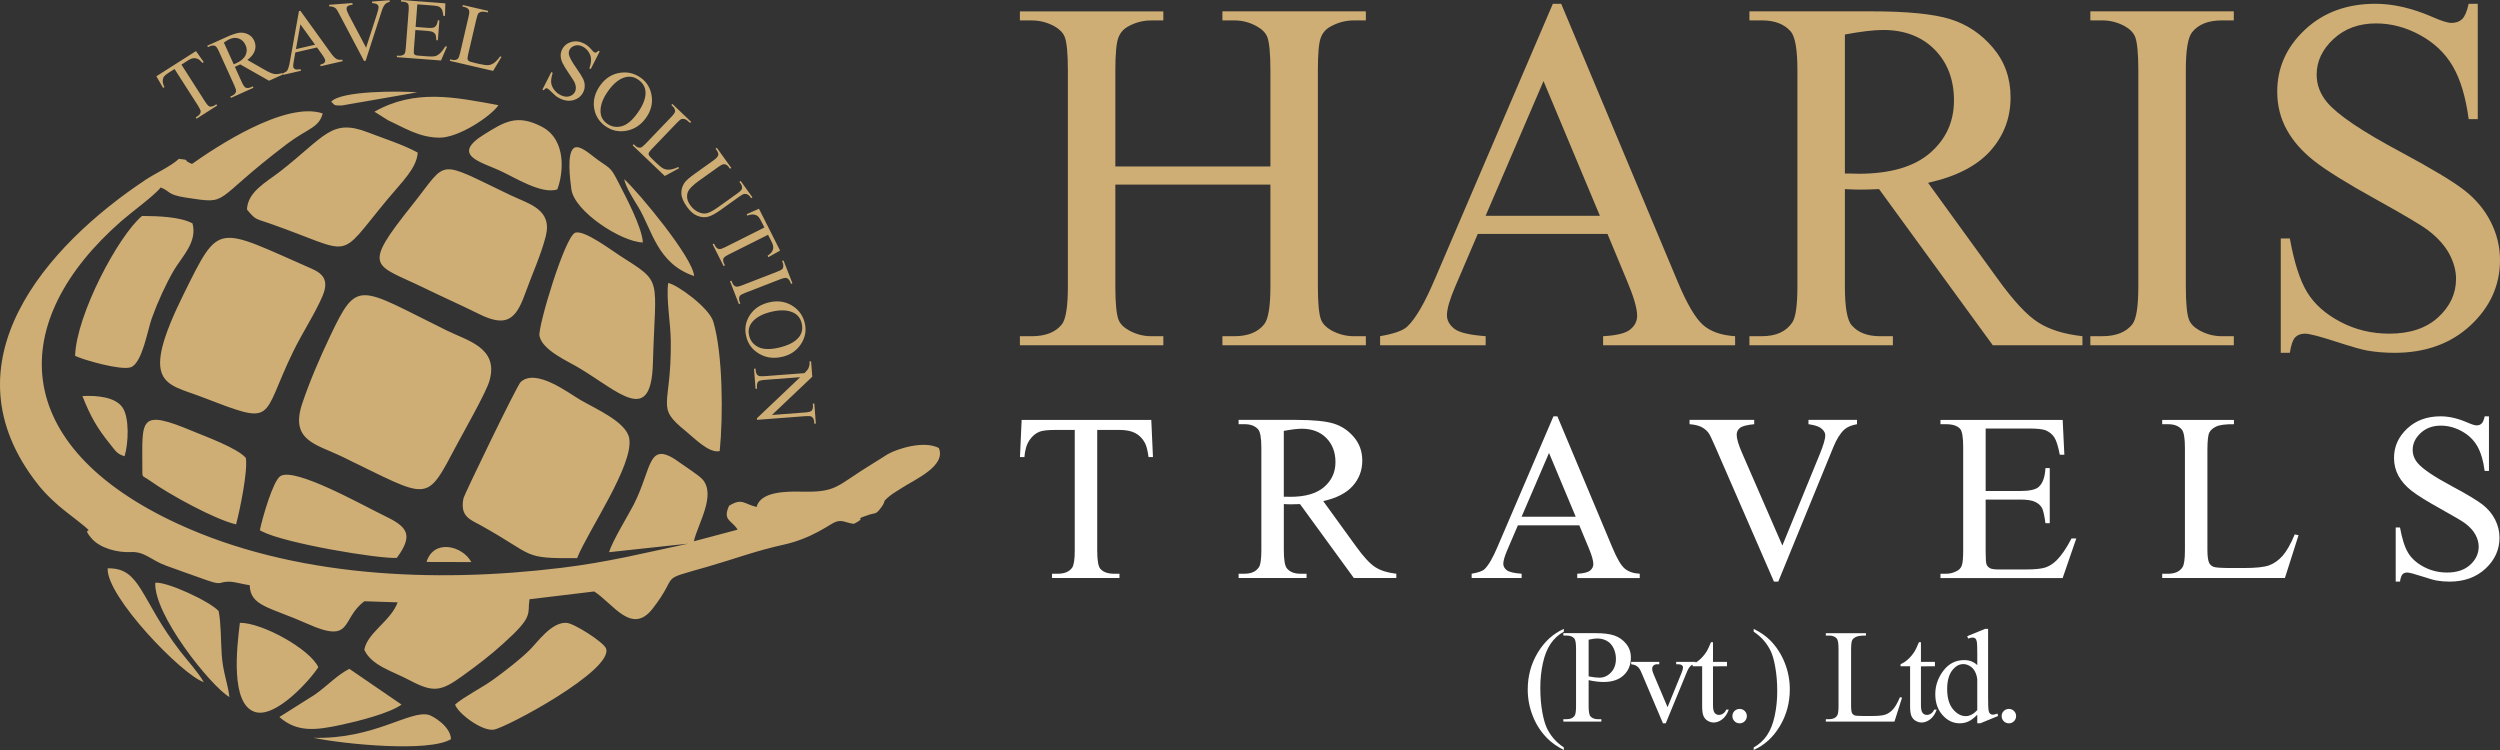 <svg width="170" height="51" viewBox="0 0 170 51" fill="none" xmlns="http://www.w3.org/2000/svg">
<rect x="0" y="0" width="170" height="51" fill="#333333" stroke="none"/>
<path d="M75.843 11.319H86.388V4.778C86.388 3.625 86.313 2.866 86.17 2.501C86.055 2.226 85.821 1.987 85.46 1.787C84.979 1.519 84.47 1.388 83.932 1.388H83.124V0.772H92.878V1.388H92.071C91.532 1.388 91.023 1.513 90.543 1.77C90.182 1.947 89.936 2.216 89.81 2.575C89.678 2.935 89.615 3.671 89.615 4.779V19.472C89.615 20.619 89.69 21.378 89.833 21.743C89.947 22.023 90.176 22.262 90.525 22.462C91.018 22.731 91.534 22.863 92.071 22.863H92.878V23.479H83.124V22.863H83.932C84.865 22.863 85.54 22.588 85.969 22.046C86.249 21.687 86.388 20.831 86.388 19.472V12.554H75.843V19.472C75.843 20.619 75.918 21.378 76.061 21.743C76.17 22.023 76.404 22.262 76.765 22.462C77.246 22.731 77.749 22.863 78.288 22.863H79.107V23.479H69.353V22.863H70.16C71.104 22.863 71.786 22.588 72.215 22.046C72.483 21.687 72.616 20.831 72.616 19.472V4.779C72.616 3.625 72.541 2.867 72.398 2.502C72.284 2.227 72.055 1.988 71.705 1.788C71.213 1.52 70.697 1.389 70.16 1.389H69.353V0.773H79.107V1.389H78.288C77.749 1.389 77.246 1.514 76.765 1.771C76.416 1.948 76.175 2.216 76.044 2.576C75.912 2.936 75.843 3.672 75.843 4.78V11.321V11.319ZM109.309 15.908H100.488L98.965 19.464C98.587 20.343 98.392 21.005 98.392 21.439C98.392 21.782 98.558 22.091 98.89 22.353C99.217 22.61 99.932 22.782 101.025 22.861V23.477H93.847V22.861C94.797 22.695 95.409 22.479 95.69 22.21C96.263 21.673 96.892 20.583 97.585 18.945L105.594 0.257H106.161L114.078 19.145C114.713 20.664 115.291 21.645 115.813 22.102C116.333 22.553 117.054 22.804 117.988 22.861V23.477H109.012V22.861C109.917 22.816 110.53 22.666 110.85 22.41C111.17 22.153 111.325 21.839 111.325 21.468C111.325 20.977 111.101 20.2 110.655 19.139L109.31 15.908H109.309ZM108.794 14.676L104.959 5.514L101.021 14.676H108.795H108.794ZM141.606 23.477H135.51L127.777 12.86C127.221 12.883 126.769 12.894 126.42 12.894C126.278 12.894 126.122 12.888 125.962 12.883C125.796 12.877 125.63 12.871 125.452 12.86V19.47C125.452 20.897 125.607 21.782 125.922 22.125C126.346 22.615 126.981 22.861 127.828 22.861H128.715V23.477H118.961V22.861H119.813C120.775 22.861 121.462 22.547 121.875 21.925C122.109 21.582 122.224 20.76 122.224 19.47V4.777C122.224 3.35 122.07 2.465 121.754 2.123C121.319 1.632 120.673 1.387 119.814 1.387H118.961V0.771H127.25C129.672 0.771 131.453 0.947 132.597 1.295C133.748 1.649 134.721 2.3 135.517 3.242C136.318 4.184 136.719 5.308 136.719 6.615C136.719 8.014 136.261 9.224 135.35 10.252C134.434 11.279 133.026 12.004 131.108 12.432L135.82 18.934C136.896 20.43 137.818 21.428 138.59 21.919C139.357 22.415 140.364 22.724 141.606 22.861V23.477ZM125.451 11.798C125.663 11.798 125.846 11.798 126.001 11.804C126.155 11.81 126.281 11.815 126.379 11.815C128.525 11.815 130.146 11.347 131.233 10.411C132.326 9.469 132.87 8.276 132.87 6.827C132.87 5.411 132.429 4.258 131.554 3.368C130.673 2.484 129.505 2.038 128.057 2.038C127.415 2.038 126.545 2.141 125.452 2.347V11.799L125.451 11.798ZM151.899 22.861V23.477H142.144V22.861H142.951C143.896 22.861 144.577 22.586 145.006 22.044C145.275 21.685 145.406 20.829 145.406 19.47V4.777C145.406 3.629 145.332 2.871 145.188 2.505C145.074 2.226 144.845 1.986 144.497 1.786C144.004 1.518 143.489 1.387 142.951 1.387H142.144V0.771H151.899V1.387H151.08C150.153 1.387 149.477 1.661 149.054 2.203C148.774 2.563 148.636 3.419 148.636 4.778V19.471C148.636 20.619 148.711 21.377 148.854 21.742C148.963 22.022 149.198 22.262 149.558 22.462C150.039 22.73 150.543 22.862 151.081 22.862H151.9L151.899 22.861ZM168.488 0.256V8.1H167.87C167.669 6.593 167.309 5.394 166.788 4.503C166.268 3.612 165.523 2.904 164.556 2.38C163.594 1.855 162.597 1.592 161.568 1.592C160.4 1.592 159.438 1.946 158.676 2.653C157.915 3.361 157.532 4.172 157.532 5.074C157.532 5.765 157.772 6.398 158.253 6.969C158.952 7.802 160.6 8.922 163.211 10.314C165.34 11.456 166.794 12.329 167.573 12.934C168.352 13.544 168.953 14.258 169.37 15.085C169.789 15.913 170 16.775 170 17.683C170 19.4 169.33 20.879 167.996 22.124C166.657 23.369 164.933 23.991 162.832 23.991C162.168 23.991 161.55 23.939 160.966 23.837C160.617 23.779 159.901 23.574 158.808 23.22C157.72 22.866 157.028 22.689 156.735 22.689C156.455 22.689 156.232 22.775 156.071 22.94C155.911 23.111 155.791 23.459 155.71 23.991H155.092V16.216H155.71C156.003 17.843 156.392 19.065 156.884 19.869C157.376 20.68 158.132 21.353 159.145 21.884C160.157 22.421 161.269 22.689 162.476 22.689C163.873 22.689 164.983 22.318 165.791 21.582C166.604 20.839 167.011 19.966 167.011 18.962C167.011 18.403 166.856 17.838 166.553 17.267C166.243 16.696 165.768 16.166 165.122 15.669C164.686 15.333 163.49 14.625 161.538 13.54C159.586 12.462 158.196 11.594 157.371 10.949C156.547 10.304 155.916 9.584 155.493 8.809C155.064 8.026 154.852 7.165 154.852 6.228C154.852 4.601 155.481 3.197 156.735 2.021C157.989 0.845 159.591 0.257 161.527 0.257C162.74 0.257 164.023 0.555 165.379 1.142C166.008 1.421 166.449 1.559 166.707 1.559C166.999 1.559 167.24 1.473 167.422 1.302C167.605 1.126 167.755 0.783 167.869 0.257H168.487L168.488 0.256Z" fill="#CEAE75"/>
<path d="M78.287 28.553L78.401 31.08H78.1C78.04 30.637 77.962 30.319 77.861 30.129C77.696 29.823 77.479 29.597 77.205 29.453C76.932 29.307 76.574 29.235 76.129 29.235H74.611V37.441C74.611 38.104 74.682 38.517 74.825 38.682C75.026 38.904 75.335 39.014 75.753 39.014H76.124V39.306H71.538V39.014H71.925C72.386 39.014 72.712 38.877 72.907 38.601C73.023 38.431 73.083 38.044 73.083 37.441V29.235H71.79C71.285 29.235 70.928 29.272 70.716 29.346C70.44 29.446 70.207 29.637 70.01 29.924C69.815 30.208 69.697 30.595 69.659 31.081H69.358L69.472 28.554H78.287V28.553ZM94.949 39.306H92.063L88.401 34.278C88.138 34.289 87.924 34.294 87.758 34.294C87.691 34.294 87.617 34.291 87.541 34.288C87.463 34.285 87.384 34.282 87.3 34.277V37.407C87.3 38.083 87.373 38.502 87.523 38.664C87.723 38.897 88.024 39.013 88.425 39.013H88.846V39.304H84.226V39.013H84.63C85.085 39.013 85.411 38.864 85.606 38.569C85.717 38.407 85.772 38.018 85.772 37.407V30.45C85.772 29.774 85.698 29.355 85.549 29.193C85.343 28.961 85.037 28.845 84.63 28.845H84.226V28.553H88.151C89.298 28.553 90.141 28.637 90.683 28.801C91.228 28.969 91.689 29.277 92.066 29.723C92.445 30.169 92.635 30.702 92.635 31.321C92.635 31.984 92.419 32.556 91.987 33.042C91.553 33.529 90.886 33.872 89.979 34.075L92.209 37.153C92.719 37.861 93.156 38.335 93.521 38.567C93.885 38.802 94.362 38.948 94.949 39.013V39.304V39.306ZM87.299 33.776C87.4 33.776 87.487 33.776 87.559 33.779C87.633 33.781 87.693 33.784 87.738 33.784C88.755 33.784 89.522 33.562 90.037 33.12C90.555 32.673 90.812 32.109 90.812 31.422C90.812 30.752 90.604 30.206 90.189 29.784C89.771 29.365 89.219 29.154 88.532 29.154C88.229 29.154 87.817 29.203 87.299 29.3V33.777V33.776ZM107.393 35.722H103.216L102.494 37.406C102.316 37.822 102.224 38.136 102.224 38.342C102.224 38.504 102.302 38.649 102.459 38.774C102.614 38.895 102.953 38.977 103.471 39.014V39.306H100.072V39.014C100.522 38.936 100.812 38.833 100.944 38.707C101.215 38.453 101.514 37.937 101.841 37.161L105.634 28.311H105.902L109.651 37.255C109.951 37.974 110.225 38.44 110.472 38.656C110.719 38.869 111.061 38.988 111.503 39.015V39.307H107.252V39.015C107.68 38.994 107.971 38.924 108.122 38.802C108.273 38.68 108.347 38.531 108.347 38.356C108.347 38.123 108.241 37.755 108.03 37.252L107.393 35.723V35.722ZM107.149 35.138L105.333 30.799L103.468 35.138H107.149ZM126.276 28.553V28.845C125.896 28.915 125.607 29.036 125.411 29.212C125.132 29.471 124.882 29.872 124.665 30.409L120.922 39.549H120.629L116.598 30.288C116.392 29.809 116.246 29.517 116.162 29.412C116.029 29.248 115.867 29.117 115.671 29.023C115.478 28.931 115.218 28.871 114.89 28.845V28.553H119.287V28.845C118.788 28.894 118.466 28.977 118.316 29.099C118.169 29.22 118.094 29.374 118.094 29.566C118.094 29.828 118.216 30.241 118.46 30.801L121.201 37.096L123.746 30.879C123.995 30.266 124.12 29.841 124.12 29.603C124.12 29.452 124.041 29.303 123.89 29.166C123.736 29.025 123.475 28.925 123.112 28.868C123.084 28.863 123.038 28.855 122.976 28.844V28.552H126.276V28.553ZM135.025 29.137V33.387H137.399C138.015 33.387 138.424 33.294 138.63 33.111C138.906 32.868 139.058 32.44 139.091 31.83H139.383V35.576H139.091C139.018 35.052 138.942 34.715 138.868 34.566C138.774 34.382 138.616 34.235 138.399 34.131C138.182 34.026 137.849 33.971 137.398 33.971H135.024V37.518C135.024 37.993 135.046 38.283 135.086 38.385C135.13 38.488 135.203 38.572 135.309 38.631C135.414 38.694 135.617 38.724 135.913 38.724H137.738C138.346 38.724 138.788 38.68 139.064 38.596C139.338 38.512 139.604 38.344 139.855 38.096C140.183 37.77 140.52 37.274 140.863 36.614H141.189L140.26 39.307H131.951V39.015H132.333C132.588 39.015 132.829 38.953 133.057 38.832C133.228 38.748 133.345 38.621 133.404 38.451C133.467 38.28 133.497 37.935 133.497 37.41V30.42C133.497 29.738 133.429 29.319 133.291 29.163C133.098 28.951 132.781 28.847 132.334 28.847H131.952V28.555H140.262L140.376 30.923H140.066C139.956 30.353 139.834 29.96 139.698 29.747C139.563 29.534 139.362 29.371 139.099 29.258C138.888 29.18 138.513 29.139 137.98 29.139H135.025V29.137ZM156.041 36.338L156.301 36.395L155.373 39.306H147.03V39.014H147.434C147.889 39.014 148.214 38.868 148.409 38.574C148.52 38.406 148.575 38.017 148.575 37.409V30.452C148.575 29.782 148.501 29.363 148.353 29.195C148.146 28.963 147.841 28.847 147.434 28.847H147.03V28.555H151.909V28.847C151.338 28.841 150.936 28.892 150.704 29.003C150.473 29.112 150.316 29.251 150.232 29.417C150.148 29.585 150.104 29.985 150.104 30.614V37.393C150.104 37.834 150.148 38.134 150.232 38.298C150.295 38.411 150.395 38.492 150.528 38.547C150.657 38.598 151.073 38.626 151.769 38.626H152.555C153.385 38.626 153.964 38.566 154.298 38.444C154.631 38.323 154.938 38.107 155.214 37.799C155.488 37.49 155.764 37.004 156.042 36.339L156.041 36.338ZM169.249 28.31V32.023H168.957C168.862 31.31 168.691 30.742 168.445 30.321C168.198 29.899 167.846 29.564 167.388 29.316C166.932 29.067 166.46 28.943 165.973 28.943C165.42 28.943 164.965 29.111 164.604 29.446C164.243 29.781 164.062 30.165 164.062 30.592C164.062 30.919 164.175 31.219 164.403 31.489C164.734 31.884 165.515 32.414 166.751 33.073C167.759 33.613 168.448 34.027 168.816 34.314C169.185 34.602 169.47 34.941 169.668 35.333C169.865 35.725 169.966 36.133 169.966 36.563C169.966 37.376 169.649 38.076 169.017 38.665C168.383 39.254 167.567 39.55 166.573 39.55C166.258 39.55 165.965 39.525 165.689 39.476C165.523 39.45 165.184 39.352 164.667 39.184C164.152 39.016 163.823 38.932 163.685 38.932C163.552 38.932 163.447 38.973 163.371 39.051C163.295 39.132 163.237 39.298 163.2 39.549H162.908V35.867H163.2C163.339 36.638 163.523 37.216 163.756 37.597C163.989 37.981 164.347 38.3 164.826 38.551C165.306 38.805 165.833 38.932 166.404 38.932C167.066 38.932 167.591 38.757 167.973 38.408C168.359 38.056 168.551 37.642 168.551 37.167C168.551 36.902 168.478 36.634 168.334 36.364C168.188 36.094 167.963 35.843 167.656 35.608C167.45 35.448 166.883 35.113 165.959 34.599C165.035 34.088 164.376 33.677 163.986 33.372C163.596 33.066 163.297 32.726 163.097 32.358C162.894 31.988 162.793 31.58 162.793 31.137C162.793 30.367 163.092 29.702 163.686 29.145C164.279 28.588 165.038 28.31 165.955 28.31C166.529 28.31 167.137 28.45 167.779 28.729C168.078 28.861 168.286 28.926 168.409 28.926C168.547 28.926 168.661 28.885 168.748 28.804C168.835 28.72 168.905 28.558 168.96 28.31H169.252H169.249Z" fill="white"/>
<path d="M106.342 50.827V51C105.895 50.776 105.52 50.513 105.22 50.212C104.794 49.785 104.463 49.28 104.233 48.697C104.001 48.115 103.886 47.512 103.886 46.886C103.886 45.972 104.113 45.136 104.566 44.383C105.02 43.628 105.612 43.089 106.342 42.763V42.954C105.976 43.155 105.676 43.428 105.442 43.776C105.207 44.124 105.031 44.564 104.915 45.097C104.798 45.631 104.741 46.189 104.741 46.769C104.741 47.4 104.79 47.973 104.888 48.489C104.966 48.896 105.059 49.222 105.168 49.468C105.279 49.715 105.427 49.951 105.612 50.178C105.798 50.405 106.042 50.623 106.341 50.828L106.342 50.827ZM108.027 46.248V48.007C108.027 48.384 108.068 48.619 108.151 48.71C108.264 48.84 108.433 48.905 108.661 48.905H108.892V49.068H106.308V48.905H106.535C106.789 48.905 106.973 48.822 107.082 48.657C107.141 48.566 107.171 48.348 107.171 48.007V44.115C107.171 43.737 107.131 43.503 107.051 43.413C106.934 43.283 106.763 43.218 106.534 43.218H106.307V43.055H108.517C109.056 43.055 109.481 43.11 109.793 43.221C110.104 43.331 110.367 43.518 110.58 43.781C110.794 44.045 110.9 44.356 110.9 44.716C110.9 45.206 110.738 45.606 110.413 45.913C110.089 46.22 109.632 46.375 109.038 46.375C108.892 46.375 108.736 46.364 108.568 46.344C108.398 46.324 108.218 46.293 108.025 46.25L108.027 46.248ZM108.027 45.995C108.184 46.025 108.323 46.047 108.445 46.061C108.564 46.076 108.669 46.083 108.754 46.083C109.062 46.083 109.326 45.964 109.548 45.727C109.771 45.489 109.883 45.182 109.883 44.805C109.883 44.545 109.83 44.303 109.724 44.082C109.618 43.86 109.467 43.693 109.272 43.582C109.076 43.472 108.855 43.416 108.608 43.416C108.456 43.416 108.263 43.444 108.027 43.501V45.994V45.995ZM110.921 45.005H112.83V45.168H112.706C112.59 45.168 112.502 45.197 112.442 45.253C112.379 45.308 112.349 45.384 112.349 45.478C112.349 45.581 112.381 45.704 112.444 45.845L113.394 48.088L114.344 45.762C114.412 45.596 114.445 45.471 114.445 45.386C114.445 45.343 114.435 45.31 114.41 45.283C114.377 45.239 114.336 45.208 114.286 45.192C114.236 45.175 114.133 45.168 113.98 45.168V45.005H115.302V45.168C115.147 45.18 115.041 45.211 114.982 45.262C114.877 45.351 114.785 45.501 114.702 45.709L113.271 49.186H113.081L111.631 45.767C111.565 45.605 111.503 45.491 111.444 45.421C111.385 45.351 111.309 45.292 111.218 45.244C111.168 45.217 111.067 45.193 110.921 45.169V45.005V45.005ZM116.484 43.671V45.005H117.434V45.304L116.484 45.312V47.944C116.484 48.208 116.522 48.386 116.597 48.477C116.671 48.569 116.769 48.614 116.887 48.614C116.986 48.614 117.08 48.584 117.172 48.522C117.263 48.462 117.335 48.371 117.384 48.251H117.557C117.454 48.543 117.306 48.762 117.117 48.91C116.926 49.057 116.73 49.131 116.528 49.131C116.392 49.131 116.259 49.093 116.128 49.017C115.997 48.942 115.902 48.832 115.84 48.693C115.778 48.552 115.746 48.336 115.746 48.042V45.304H115.1V45.163C115.264 45.098 115.431 44.989 115.602 44.837C115.773 44.683 115.925 44.5 116.06 44.286C116.128 44.174 116.224 43.969 116.347 43.671H116.483H116.484ZM118.294 48.207C118.433 48.207 118.549 48.255 118.645 48.35C118.738 48.445 118.786 48.56 118.786 48.696C118.786 48.831 118.737 48.947 118.642 49.043C118.546 49.138 118.432 49.186 118.294 49.186C118.159 49.186 118.043 49.138 117.947 49.043C117.851 48.947 117.803 48.831 117.803 48.696C117.803 48.559 117.852 48.443 117.947 48.347C118.043 48.254 118.159 48.207 118.294 48.207ZM119.251 42.955V42.764C119.702 42.985 120.078 43.246 120.378 43.547C120.801 43.978 121.129 44.484 121.36 45.065C121.592 45.643 121.707 46.248 121.707 46.877C121.707 47.791 121.481 48.627 121.028 49.381C120.575 50.136 119.983 50.675 119.25 51V50.827C119.616 50.624 119.918 50.35 120.154 50.004C120.391 49.657 120.565 49.215 120.68 48.68C120.794 48.145 120.852 47.59 120.852 47.008C120.852 46.38 120.803 45.807 120.704 45.288C120.63 44.881 120.538 44.556 120.425 44.311C120.314 44.066 120.166 43.831 119.981 43.603C119.797 43.377 119.553 43.159 119.25 42.953L119.251 42.955ZM129.196 47.408L129.341 47.44L128.823 49.068H124.156V48.905H124.382C124.637 48.905 124.818 48.823 124.927 48.659C124.99 48.565 125.02 48.347 125.02 48.008V44.117C125.02 43.741 124.979 43.507 124.896 43.413C124.78 43.284 124.609 43.219 124.382 43.219H124.156V43.056H126.884V43.219C126.564 43.215 126.34 43.245 126.21 43.307C126.081 43.367 125.993 43.446 125.946 43.538C125.898 43.631 125.874 43.856 125.874 44.208V47.999C125.874 48.245 125.898 48.413 125.946 48.506C125.981 48.569 126.036 48.614 126.11 48.645C126.183 48.674 126.415 48.689 126.805 48.689H127.245C127.709 48.689 128.033 48.656 128.22 48.588C128.406 48.52 128.578 48.399 128.732 48.227C128.885 48.054 129.039 47.782 129.195 47.41L129.196 47.408ZM130.624 43.671V45.005H131.574V45.304L130.624 45.312V47.944C130.624 48.208 130.662 48.386 130.737 48.477C130.811 48.569 130.909 48.614 131.027 48.614C131.125 48.614 131.22 48.584 131.312 48.522C131.403 48.462 131.475 48.371 131.524 48.251H131.697C131.594 48.543 131.446 48.762 131.257 48.91C131.066 49.057 130.87 49.131 130.668 49.131C130.532 49.131 130.399 49.093 130.268 49.017C130.137 48.942 130.042 48.832 129.98 48.693C129.918 48.552 129.886 48.336 129.886 48.042V45.304H129.24V45.163C129.404 45.098 129.57 44.989 129.742 44.837C129.913 44.683 130.064 44.5 130.2 44.286C130.268 44.174 130.364 43.969 130.487 43.671H130.623H130.624ZM134.454 48.599C134.255 48.809 134.061 48.959 133.872 49.049C133.683 49.14 133.477 49.185 133.26 49.185C132.816 49.185 132.427 49.001 132.096 48.63C131.763 48.26 131.599 47.784 131.599 47.203C131.599 46.623 131.782 46.091 132.149 45.608C132.517 45.126 132.988 44.886 133.566 44.886C133.924 44.886 134.221 45.001 134.455 45.228V44.477C134.455 44.016 134.445 43.733 134.422 43.628C134.399 43.522 134.364 43.449 134.317 43.411C134.269 43.374 134.209 43.354 134.138 43.354C134.06 43.354 133.959 43.379 133.83 43.425L133.773 43.261L134.992 42.762H135.191V47.452C135.191 47.925 135.202 48.213 135.224 48.318C135.247 48.421 135.282 48.495 135.332 48.536C135.381 48.577 135.438 48.598 135.504 48.598C135.584 48.598 135.69 48.572 135.825 48.523L135.874 48.686L134.659 49.184H134.454V48.598V48.599ZM134.454 48.29V46.211C134.436 46.008 134.383 45.824 134.293 45.658C134.205 45.492 134.087 45.369 133.94 45.284C133.792 45.201 133.651 45.158 133.51 45.158C133.25 45.158 133.016 45.274 132.812 45.508C132.542 45.814 132.407 46.262 132.407 46.851C132.407 47.447 132.538 47.904 132.798 48.221C133.059 48.537 133.35 48.696 133.669 48.696C133.941 48.696 134.201 48.56 134.453 48.289L134.454 48.29ZM136.603 48.207C136.742 48.207 136.858 48.255 136.954 48.35C137.047 48.445 137.095 48.56 137.095 48.696C137.095 48.831 137.046 48.947 136.951 49.043C136.855 49.138 136.741 49.186 136.603 49.186C136.468 49.186 136.352 49.138 136.256 49.043C136.161 48.947 136.112 48.831 136.112 48.696C136.112 48.559 136.161 48.443 136.256 48.347C136.352 48.254 136.468 48.207 136.603 48.207Z" fill="white"/>
<path fill-rule="evenodd" clip-rule="evenodd" d="M10.922 12.748C11.615 13.008 11.325 13.239 12.672 13.442C15.708 13.898 14.267 13.768 19.507 9.794C20.907 8.733 21.695 8.703 21.943 7.713C19.378 6.853 14.616 10.047 13.055 11.149C12.297 10.834 13.052 10.902 12.165 10.8C11.623 11.309 10.587 11.769 9.897 12.228C3.187 16.683 -3.951 24.667 2.582 32.944C3.111 33.613 3.824 34.283 4.477 34.789C7.24 36.925 5.236 35.455 6.226 36.609C6.811 37.289 8.009 37.587 8.884 37.54C9.848 37.488 10.274 38.101 11.313 38.472C12.171 38.78 13.144 39.135 14.096 39.465C15.148 39.83 14.829 39.554 15.591 39.555C15.942 39.555 16.518 39.731 16.981 39.795C17.023 41.227 18.305 41.261 20.938 42.431C24.034 43.809 23.166 42.081 24.779 40.885L27.04 40.96C26.573 42.239 24.975 43.02 24.773 44.185C25.262 45.265 26.682 45.635 27.827 46.244C29.475 47.118 29.984 47.025 31.477 45.943C32.52 45.187 33.308 44.588 34.215 43.769C36.296 41.891 35.852 41.841 36.005 40.749L40.406 40.22C41.682 41.034 42.961 43.224 44.384 41.382C46.292 38.914 44.608 39.541 48.117 38.535C49.852 38.037 51.414 37.449 53.263 37.044C55.264 36.606 56.452 35.614 56.828 35.486C57.307 35.32 57.521 35.566 58.072 35.619C59.106 35.092 57.847 35.424 59.073 35.011C59.557 34.847 59.54 35.018 59.917 34.513C60.308 33.991 59.909 34.221 60.488 33.735C60.67 33.581 61.101 33.326 61.313 33.187C62.2 32.607 64.355 31.693 63.841 30.465C62.842 29.935 61.038 30.503 60.363 30.887L59.527 31.413C59.496 31.432 59.453 31.458 59.422 31.477C56.82 33.059 56.979 33.485 54.505 33.432C53.457 33.409 51.72 33.419 51.446 34.474C50.57 34.261 50.47 33.846 49.578 34.392C49.109 35.409 49.778 35.374 50.159 36.017L47.181 36.808C47.46 35.605 48.704 33.681 47.777 32.604C47.537 32.324 46.574 31.713 46.313 31.519C43.991 29.789 44.399 31.771 43.083 34.333C42.739 35.005 41.633 36.801 41.416 37.549L46.792 36.968C43.844 37.593 41.414 38.215 38.214 38.608C29.459 39.683 19.899 39.22 12.106 35.626C0.524 30.282 0.461 21.836 8.269 15.018C8.922 14.447 10.551 13.253 10.922 12.751L10.922 12.748ZM32.052 38.221C31.444 37.103 29.493 36.628 29.003 38.213L32.052 38.221ZM22.521 6.919C22.793 7.14 22.628 7.182 23.242 7.173L28.379 6.28C27.226 6.183 23.176 6.159 22.52 6.919H22.521ZM47.197 18.77C47.154 17.562 43.431 13.078 42.441 12.178C42.582 12.798 43.097 13.572 43.404 14.076C44.346 15.632 44.688 17.927 47.197 18.77ZM5.604 26.931C6.159 28.332 6.598 29.101 7.509 30.229C7.89 30.701 7.943 30.853 8.469 31.026C8.736 30.156 8.812 28.408 8.331 27.709C7.838 26.991 6.592 26.881 5.604 26.932L5.604 26.931ZM12.263 44.295C9.498 40.709 9.59 38.597 7.323 38.648C7.206 40.541 12.4 45.917 13.857 46.383C13.452 45.681 12.758 44.937 12.263 44.295ZM30.668 50.26C30.635 49.379 29.43 48.685 29.151 48.61C27.876 48.272 25.406 50.292 21.307 50.169C23.331 50.599 29.186 51.181 30.668 50.26ZM26.404 8.188C27.49 8.68 28.49 9.349 29.873 9.361C31.219 9.372 33.424 7.867 33.895 7.151C30.928 6.606 28.231 6.029 25.461 7.596L26.404 8.188ZM43.716 16.486C43.651 15.44 42.545 13.363 42.051 12.402C41.55 11.426 41.565 11.502 40.671 10.886C40.221 10.575 39.385 9.754 38.999 10.087C38.544 10.481 38.761 12.156 38.85 12.857C39.044 14.378 42.258 16.456 43.717 16.487L43.716 16.486ZM18.997 48.757C20.202 49.81 21.445 49.671 23.244 49.28C24.365 49.037 26.511 48.498 27.303 47.91L23.757 45.481C22.957 45.873 22.199 46.692 21.396 47.243L18.997 48.757ZM14.869 41.556C14.3 40.904 11.321 39.528 10.559 39.627C10.453 41.797 14.286 46.603 15.599 47.404C15.484 46.407 15.164 45.766 15.078 44.525C15.009 43.516 15.041 42.467 14.869 41.556ZM37.896 12.884C38.286 11.871 38.582 9.527 36.842 8.616C35.143 7.728 34.283 8.303 32.942 9.128C30.628 10.552 32.692 11.004 33.995 11.604C35.043 12.086 36.806 13.22 37.896 12.884ZM16.313 42.351C16.109 43.989 15.645 47.881 17.342 48.414C18.778 48.865 21.16 46.147 21.646 45.368C21.069 44.131 17.821 42.338 16.313 42.351ZM45.614 23.178C45.665 27.77 44.517 27.607 46.643 29.327C47.216 29.791 48.219 30.844 48.94 30.674C49.178 28.335 49.16 24.076 48.506 21.875C48.222 20.92 46.041 19.344 45.436 19.244C45.293 20.319 45.599 21.954 45.613 23.177L45.614 23.178ZM9.679 31.818C9.679 32.548 9.645 32.293 10.161 32.662C11.539 33.648 14.655 35.341 16.053 35.657C16.303 34.732 16.86 32.051 16.718 31.14C16.151 30.471 13.956 29.674 13.167 29.344C9.407 27.765 9.677 28.499 9.679 31.818ZM30.945 47.909C31.152 48.523 32.764 49.727 33.566 49.618C34.387 49.507 41.755 45.566 41.208 44.093C41.052 43.672 39.035 42.379 38.52 42.353C37.487 42.299 36.554 43.672 36.01 44.206C35.341 44.865 34.365 45.614 33.581 46.185C32.774 46.772 31.517 47.397 30.945 47.909ZM17.669 36.052C17.713 36.081 17.769 36.113 17.805 36.131C19.414 36.962 25.808 38.015 26.984 37.936C28.169 36.327 27.663 35.805 26.123 35.064C24.683 34.372 20.025 31.736 19.058 32.381C18.557 32.715 17.837 35.248 17.669 36.052ZM5.106 24.195C5.626 24.464 8.248 25.213 8.899 24.972C9.673 24.686 10.042 22.421 10.319 21.651C10.716 20.545 11.281 19.307 11.824 18.38C12.361 17.462 13.44 16.46 13.089 15.19C12.279 14.75 10.798 14.689 9.658 14.685C8.043 16.04 5.199 21.388 5.106 24.195ZM16.794 14.248C17.399 14.97 17.341 14.846 18.341 15.196C24.211 17.253 22.815 17.811 26.341 13.563C27.339 12.359 28.34 11.44 28.405 10.374C27.329 9.801 26.197 9.457 25.048 9.011C22.518 8.026 22.138 9.256 19.016 11.684C18.107 12.39 16.839 13.037 16.794 14.248H16.794ZM36.683 22.84C36.881 23.818 38.602 24.554 39.385 25.024C42.115 26.662 44.278 28.947 44.397 24.711C44.563 18.739 45.126 19.287 42.148 17.382C41.564 17.009 39.748 15.635 39.125 15.82C38.423 16.029 36.564 22.247 36.683 22.839V22.84ZM37.112 16.064C37.577 14.227 35.972 13.874 34.704 13.268C29.599 10.83 30.512 10.829 28.05 13.916C24.536 18.323 25.43 17.918 28.872 19.594C30.156 20.219 31.325 20.734 32.563 21.347C34.369 22.242 35.049 21.804 35.694 20.004C36.162 18.698 36.789 17.341 37.112 16.064V16.064ZM21.931 20.129C22.357 19.118 22.031 18.637 21.199 18.273C14.67 15.412 14.956 15.03 12.518 19.94C9.417 26.184 11.268 26.053 13.673 26.976C18.876 28.974 17.676 28.564 19.922 23.937C20.566 22.61 21.438 21.301 21.931 20.129ZM39.243 37.952C39.975 36.101 43.12 31.599 42.786 29.798C42.578 28.679 40.51 27.81 39.452 27.186C38.605 26.686 36.431 25.023 35.403 25.98C35.15 26.216 31.565 33.647 31.519 33.87C31.261 35.132 31.97 35.324 32.728 35.744C36.43 37.803 35.46 37.988 39.244 37.952H39.243ZM33.285 25.889C33.924 23.646 31.802 23.175 30.385 22.476C24.347 19.501 24.322 18.915 22.441 22.875C21.755 24.32 21.069 25.902 20.552 27.44C19.703 29.968 21.516 30.209 23.195 31.019C29.345 33.984 28.893 34.318 31.102 30.171C31.584 29.268 33.06 26.68 33.286 25.889H33.285Z" fill="#CEAE75"/>
<path d="M13.326 3.471L13.855 4.221L13.764 4.28C13.659 4.156 13.572 4.074 13.505 4.036C13.395 3.975 13.284 3.948 13.172 3.956C13.06 3.965 12.937 4.012 12.801 4.099L12.337 4.394L13.941 6.902C14.071 7.104 14.172 7.216 14.249 7.239C14.354 7.268 14.469 7.242 14.597 7.161L14.711 7.089L14.768 7.179L13.367 8.07L13.31 7.981L13.428 7.905C13.568 7.815 13.64 7.71 13.646 7.588C13.648 7.513 13.592 7.384 13.474 7.199L11.869 4.692L11.474 4.942C11.321 5.04 11.219 5.122 11.168 5.185C11.103 5.269 11.069 5.372 11.065 5.499C11.062 5.624 11.101 5.765 11.184 5.921L11.092 5.98L10.634 5.186L13.327 3.473L13.326 3.471ZM19.249 5.061L18.295 5.491L16.332 4.376C16.247 4.419 16.177 4.452 16.122 4.477C16.1 4.488 16.075 4.497 16.051 4.508C16.024 4.518 15.998 4.529 15.969 4.54L16.437 5.575C16.538 5.797 16.626 5.925 16.699 5.956C16.8 6.004 16.917 5.997 17.049 5.937L17.188 5.875L17.231 5.97L15.706 6.658L15.662 6.562L15.795 6.502C15.946 6.434 16.03 6.336 16.052 6.21C16.064 6.14 16.023 6.003 15.932 5.802L14.89 3.504C14.789 3.28 14.702 3.153 14.628 3.122C14.526 3.076 14.407 3.083 14.273 3.144L14.139 3.205L14.095 3.109L15.392 2.524C15.77 2.353 16.061 2.255 16.265 2.228C16.471 2.203 16.668 2.236 16.859 2.328C17.052 2.419 17.194 2.566 17.286 2.77C17.386 2.989 17.4 3.21 17.33 3.435C17.26 3.66 17.091 3.873 16.822 4.075L18.019 4.759C18.293 4.918 18.509 5.009 18.664 5.031C18.819 5.055 18.998 5.032 19.203 4.966L19.247 5.062L19.249 5.061ZM15.894 4.373C15.927 4.358 15.955 4.346 15.98 4.336C16.005 4.326 16.024 4.318 16.04 4.311C16.375 4.16 16.596 3.972 16.7 3.749C16.804 3.525 16.805 3.3 16.701 3.073C16.601 2.851 16.45 2.702 16.25 2.624C16.05 2.548 15.835 2.561 15.609 2.663C15.508 2.709 15.38 2.786 15.223 2.895L15.894 4.372V4.373ZM21.558 3.227L20.082 3.566L19.966 4.219C19.936 4.38 19.93 4.499 19.946 4.571C19.959 4.628 19.999 4.674 20.065 4.705C20.13 4.736 20.256 4.737 20.442 4.708L20.466 4.811L19.265 5.088L19.241 4.985C19.394 4.921 19.488 4.861 19.525 4.805C19.6 4.693 19.662 4.487 19.714 4.186L20.33 0.753L20.424 0.731L22.48 3.584C22.645 3.814 22.78 3.956 22.885 4.012C22.99 4.067 23.119 4.082 23.277 4.056L23.301 4.159L21.8 4.504L21.776 4.401C21.925 4.359 22.022 4.311 22.066 4.255C22.11 4.2 22.124 4.142 22.11 4.08C22.09 3.998 22.023 3.876 21.908 3.716L21.558 3.227V3.227ZM21.424 3.04L20.428 1.656L20.124 3.34L21.424 3.04H21.424ZM26.494 0.015L26.502 0.12C26.366 0.157 26.264 0.208 26.199 0.277C26.106 0.378 26.026 0.529 25.963 0.73L24.861 4.135L24.755 4.143L23.044 0.906C22.956 0.739 22.895 0.638 22.862 0.602C22.809 0.545 22.746 0.503 22.674 0.474C22.602 0.446 22.506 0.432 22.387 0.432L22.379 0.326L23.968 0.206L23.976 0.311C23.797 0.342 23.682 0.382 23.632 0.43C23.582 0.477 23.559 0.536 23.565 0.605C23.572 0.699 23.627 0.846 23.731 1.041L24.894 3.242L25.643 0.925C25.716 0.697 25.749 0.54 25.742 0.454C25.738 0.398 25.705 0.347 25.648 0.302C25.588 0.255 25.491 0.226 25.359 0.215C25.349 0.215 25.332 0.212 25.308 0.21L25.3 0.105L26.493 0.015H26.494ZM28.378 0.295L28.261 1.831L29.119 1.896C29.341 1.913 29.491 1.891 29.572 1.829C29.678 1.749 29.745 1.599 29.773 1.379L29.879 1.387L29.776 2.741L29.671 2.732C29.658 2.542 29.64 2.418 29.619 2.361C29.589 2.293 29.536 2.235 29.461 2.192C29.386 2.148 29.267 2.119 29.103 2.106L28.245 2.041L28.147 3.322C28.134 3.495 28.134 3.599 28.146 3.637C28.159 3.676 28.183 3.709 28.219 3.732C28.255 3.758 28.328 3.774 28.435 3.782L29.095 3.833C29.313 3.849 29.475 3.846 29.576 3.823C29.677 3.8 29.779 3.747 29.876 3.665C30.004 3.555 30.139 3.386 30.281 3.156L30.398 3.165L29.988 4.113L26.985 3.886L26.993 3.781L27.131 3.791C27.223 3.798 27.312 3.782 27.398 3.745C27.462 3.719 27.507 3.676 27.534 3.616C27.561 3.556 27.581 3.432 27.595 3.242L27.788 0.716C27.806 0.47 27.793 0.317 27.747 0.256C27.683 0.174 27.572 0.128 27.41 0.116L27.272 0.106L27.279 0L30.283 0.227L30.259 1.085L30.148 1.077C30.123 0.868 30.089 0.723 30.046 0.642C30.003 0.561 29.935 0.497 29.843 0.449C29.769 0.414 29.635 0.39 29.442 0.376L28.374 0.295L28.378 0.295ZM34.012 3.827L34.1 3.869L33.532 4.821L30.587 4.138L30.611 4.035L30.753 4.068C30.915 4.105 31.041 4.08 31.134 3.993C31.187 3.942 31.239 3.81 31.289 3.595L31.862 1.139C31.918 0.902 31.926 0.748 31.888 0.677C31.834 0.578 31.735 0.512 31.591 0.478L31.449 0.445L31.473 0.342L33.196 0.741L33.172 0.844C32.97 0.795 32.824 0.781 32.733 0.801C32.643 0.82 32.576 0.857 32.532 0.908C32.488 0.961 32.441 1.098 32.389 1.321L31.83 3.714C31.794 3.869 31.785 3.978 31.801 4.044C31.814 4.088 31.843 4.126 31.885 4.156C31.927 4.185 32.071 4.228 32.316 4.285L32.594 4.349C32.887 4.416 33.097 4.444 33.225 4.428C33.353 4.412 33.478 4.361 33.601 4.275C33.723 4.189 33.861 4.039 34.013 3.827H34.012ZM40.78 3.497L40.17 4.697L40.076 4.649C40.162 4.402 40.2 4.191 40.19 4.015C40.18 3.839 40.121 3.672 40.014 3.517C39.908 3.362 39.776 3.245 39.618 3.165C39.439 3.074 39.264 3.054 39.092 3.103C38.921 3.153 38.799 3.247 38.729 3.385C38.675 3.49 38.662 3.606 38.691 3.73C38.733 3.913 38.898 4.211 39.189 4.627C39.426 4.966 39.581 5.213 39.653 5.365C39.725 5.519 39.762 5.675 39.761 5.834C39.761 5.992 39.726 6.141 39.655 6.28C39.521 6.543 39.304 6.718 39.003 6.805C38.701 6.892 38.389 6.854 38.068 6.691C37.966 6.64 37.876 6.584 37.794 6.524C37.745 6.487 37.652 6.4 37.512 6.261C37.373 6.123 37.281 6.042 37.237 6.02C37.193 5.998 37.153 5.994 37.115 6.006C37.077 6.02 37.032 6.064 36.978 6.139L36.884 6.092L37.489 4.901L37.583 4.949C37.501 5.221 37.466 5.438 37.478 5.599C37.491 5.762 37.553 5.923 37.667 6.083C37.78 6.243 37.93 6.371 38.114 6.464C38.328 6.572 38.528 6.601 38.708 6.551C38.889 6.5 39.02 6.398 39.098 6.244C39.142 6.159 39.162 6.06 39.16 5.949C39.157 5.838 39.126 5.72 39.066 5.594C39.025 5.509 38.897 5.308 38.682 4.991C38.468 4.674 38.322 4.434 38.246 4.271C38.171 4.109 38.131 3.95 38.126 3.798C38.12 3.645 38.156 3.497 38.229 3.354C38.356 3.104 38.561 2.938 38.844 2.855C39.128 2.773 39.419 2.806 39.715 2.957C39.901 3.051 40.074 3.195 40.236 3.39C40.311 3.482 40.368 3.537 40.407 3.556C40.452 3.579 40.495 3.584 40.536 3.573C40.578 3.56 40.628 3.519 40.686 3.447L40.78 3.496V3.497ZM43.576 5.29C43.988 5.583 44.234 5.993 44.312 6.52C44.392 7.048 44.263 7.545 43.929 8.013C43.584 8.495 43.147 8.787 42.614 8.888C42.083 8.99 41.6 8.887 41.167 8.58C40.731 8.269 40.474 7.852 40.398 7.331C40.323 6.808 40.461 6.302 40.813 5.809C41.173 5.306 41.638 5.017 42.209 4.943C42.705 4.879 43.161 4.994 43.575 5.29H43.576ZM43.411 5.425C43.128 5.224 42.825 5.167 42.503 5.256C42.102 5.366 41.72 5.674 41.359 6.18C40.988 6.698 40.814 7.174 40.836 7.611C40.855 7.945 41.003 8.21 41.282 8.409C41.58 8.621 41.909 8.679 42.27 8.585C42.631 8.49 42.99 8.193 43.348 7.691C43.737 7.148 43.919 6.667 43.896 6.248C43.876 5.914 43.715 5.641 43.412 5.424L43.411 5.425ZM46.125 11.358L46.179 11.438L45.204 11.968L43.02 9.883L43.093 9.806L43.199 9.908C43.318 10.022 43.44 10.064 43.565 10.036C43.636 10.02 43.748 9.931 43.901 9.772L45.65 7.95C45.818 7.775 45.904 7.647 45.907 7.566C45.911 7.453 45.86 7.346 45.754 7.245L45.648 7.144L45.721 7.067L46.998 8.287L46.925 8.363C46.776 8.219 46.658 8.132 46.569 8.103C46.482 8.074 46.405 8.072 46.342 8.093C46.277 8.116 46.166 8.21 46.008 8.375L44.304 10.15C44.193 10.265 44.129 10.355 44.11 10.419C44.097 10.464 44.103 10.511 44.125 10.558C44.146 10.604 44.248 10.715 44.43 10.889L44.635 11.086C44.852 11.293 45.02 11.423 45.137 11.475C45.254 11.527 45.389 11.546 45.539 11.534C45.688 11.522 45.883 11.464 46.122 11.359L46.125 11.358ZM50.28 12.366L50.365 12.304L51.165 13.417L51.079 13.479L50.994 13.36C50.904 13.236 50.783 13.177 50.632 13.185C50.559 13.187 50.436 13.251 50.259 13.378L48.973 14.298C48.654 14.525 48.385 14.671 48.164 14.734C47.943 14.796 47.703 14.78 47.445 14.686C47.188 14.591 46.945 14.386 46.717 14.07C46.469 13.725 46.341 13.42 46.333 13.155C46.323 12.891 46.395 12.649 46.545 12.429C46.648 12.279 46.89 12.068 47.272 11.796L48.513 10.909C48.707 10.77 48.816 10.652 48.839 10.555C48.861 10.459 48.828 10.35 48.742 10.23L48.658 10.112L48.744 10.05L49.727 11.417L49.64 11.478L49.553 11.358C49.459 11.227 49.351 11.163 49.228 11.166C49.145 11.167 49.013 11.232 48.836 11.359L47.452 12.348C47.33 12.436 47.196 12.548 47.053 12.684C46.911 12.821 46.815 12.95 46.769 13.073C46.723 13.196 46.711 13.334 46.732 13.486C46.755 13.639 46.823 13.795 46.94 13.957C47.088 14.164 47.267 14.317 47.474 14.415C47.681 14.515 47.879 14.542 48.062 14.502C48.247 14.459 48.508 14.32 48.845 14.079L50.131 13.16C50.328 13.018 50.437 12.908 50.455 12.829C50.48 12.72 50.45 12.606 50.364 12.485L50.279 12.366L50.28 12.366ZM53.048 17.04L52.246 17.488L52.197 17.39C52.331 17.299 52.422 17.222 52.467 17.158C52.539 17.055 52.578 16.948 52.58 16.837C52.582 16.725 52.548 16.597 52.475 16.454L52.227 15.963L49.563 17.301C49.347 17.409 49.225 17.499 49.195 17.572C49.155 17.673 49.169 17.791 49.237 17.925L49.298 18.045L49.204 18.092L48.457 16.611L48.551 16.564L48.615 16.69C48.69 16.838 48.787 16.92 48.909 16.939C48.983 16.948 49.118 16.904 49.314 16.807L51.978 15.47L51.767 15.052C51.685 14.889 51.615 14.78 51.557 14.724C51.478 14.651 51.379 14.607 51.253 14.59C51.13 14.573 50.985 14.598 50.82 14.665L50.771 14.568L51.61 14.194L53.045 17.04H53.048ZM50.344 20.639L50.245 20.678L49.639 19.122L49.737 19.083L49.788 19.212C49.846 19.363 49.933 19.454 50.046 19.489C50.12 19.51 50.267 19.477 50.483 19.393L52.84 18.479C53.023 18.408 53.142 18.349 53.191 18.303C53.228 18.267 53.253 18.216 53.262 18.149C53.276 18.053 53.264 17.963 53.231 17.877L53.18 17.748L53.279 17.711L53.886 19.266L53.787 19.305L53.737 19.175C53.679 19.026 53.593 18.936 53.48 18.902C53.405 18.879 53.26 18.911 53.041 18.995L50.684 19.91C50.5 19.981 50.383 20.04 50.334 20.086C50.296 20.12 50.272 20.173 50.262 20.243C50.249 20.337 50.258 20.424 50.293 20.512L50.344 20.642V20.639ZM54.729 21.993C54.843 22.484 54.754 22.955 54.463 23.401C54.171 23.848 53.744 24.137 53.183 24.266C52.605 24.399 52.083 24.328 51.617 24.052C51.151 23.778 50.859 23.381 50.739 22.865C50.618 22.343 50.703 21.862 50.994 21.422C51.285 20.98 51.724 20.693 52.316 20.556C52.92 20.418 53.461 20.509 53.938 20.83C54.352 21.11 54.616 21.497 54.731 21.992L54.729 21.993ZM54.516 21.986C54.437 21.649 54.248 21.405 53.948 21.26C53.574 21.078 53.083 21.055 52.477 21.195C51.856 21.338 51.408 21.58 51.133 21.921C50.926 22.183 50.861 22.48 50.938 22.813C51.02 23.169 51.228 23.43 51.56 23.598C51.894 23.766 52.36 23.78 52.961 23.641C53.612 23.491 54.069 23.251 54.33 22.923C54.538 22.659 54.599 22.348 54.516 21.986ZM55.155 24.573L55.234 25.617L52.491 28.219L54.741 28.048C54.981 28.03 55.13 27.991 55.184 27.933C55.259 27.856 55.291 27.739 55.279 27.585L55.268 27.448L55.374 27.44L55.478 28.805L55.372 28.813L55.361 28.674C55.348 28.507 55.29 28.394 55.185 28.331C55.12 28.293 54.978 28.282 54.76 28.299L51.477 28.549L51.468 28.445L54.412 25.649L52.012 25.831C51.772 25.85 51.624 25.887 51.567 25.944C51.493 26.023 51.462 26.14 51.473 26.292L51.483 26.431L51.377 26.439L51.273 25.072L51.379 25.064L51.389 25.201C51.401 25.369 51.461 25.485 51.566 25.547C51.632 25.585 51.773 25.596 51.992 25.579L54.701 25.374C54.824 25.252 54.905 25.158 54.943 25.098C54.98 25.036 55.013 24.948 55.041 24.832C55.054 24.775 55.056 24.691 55.047 24.578L55.153 24.57L55.155 24.573Z" fill="#CEAE75"/>
</svg>
